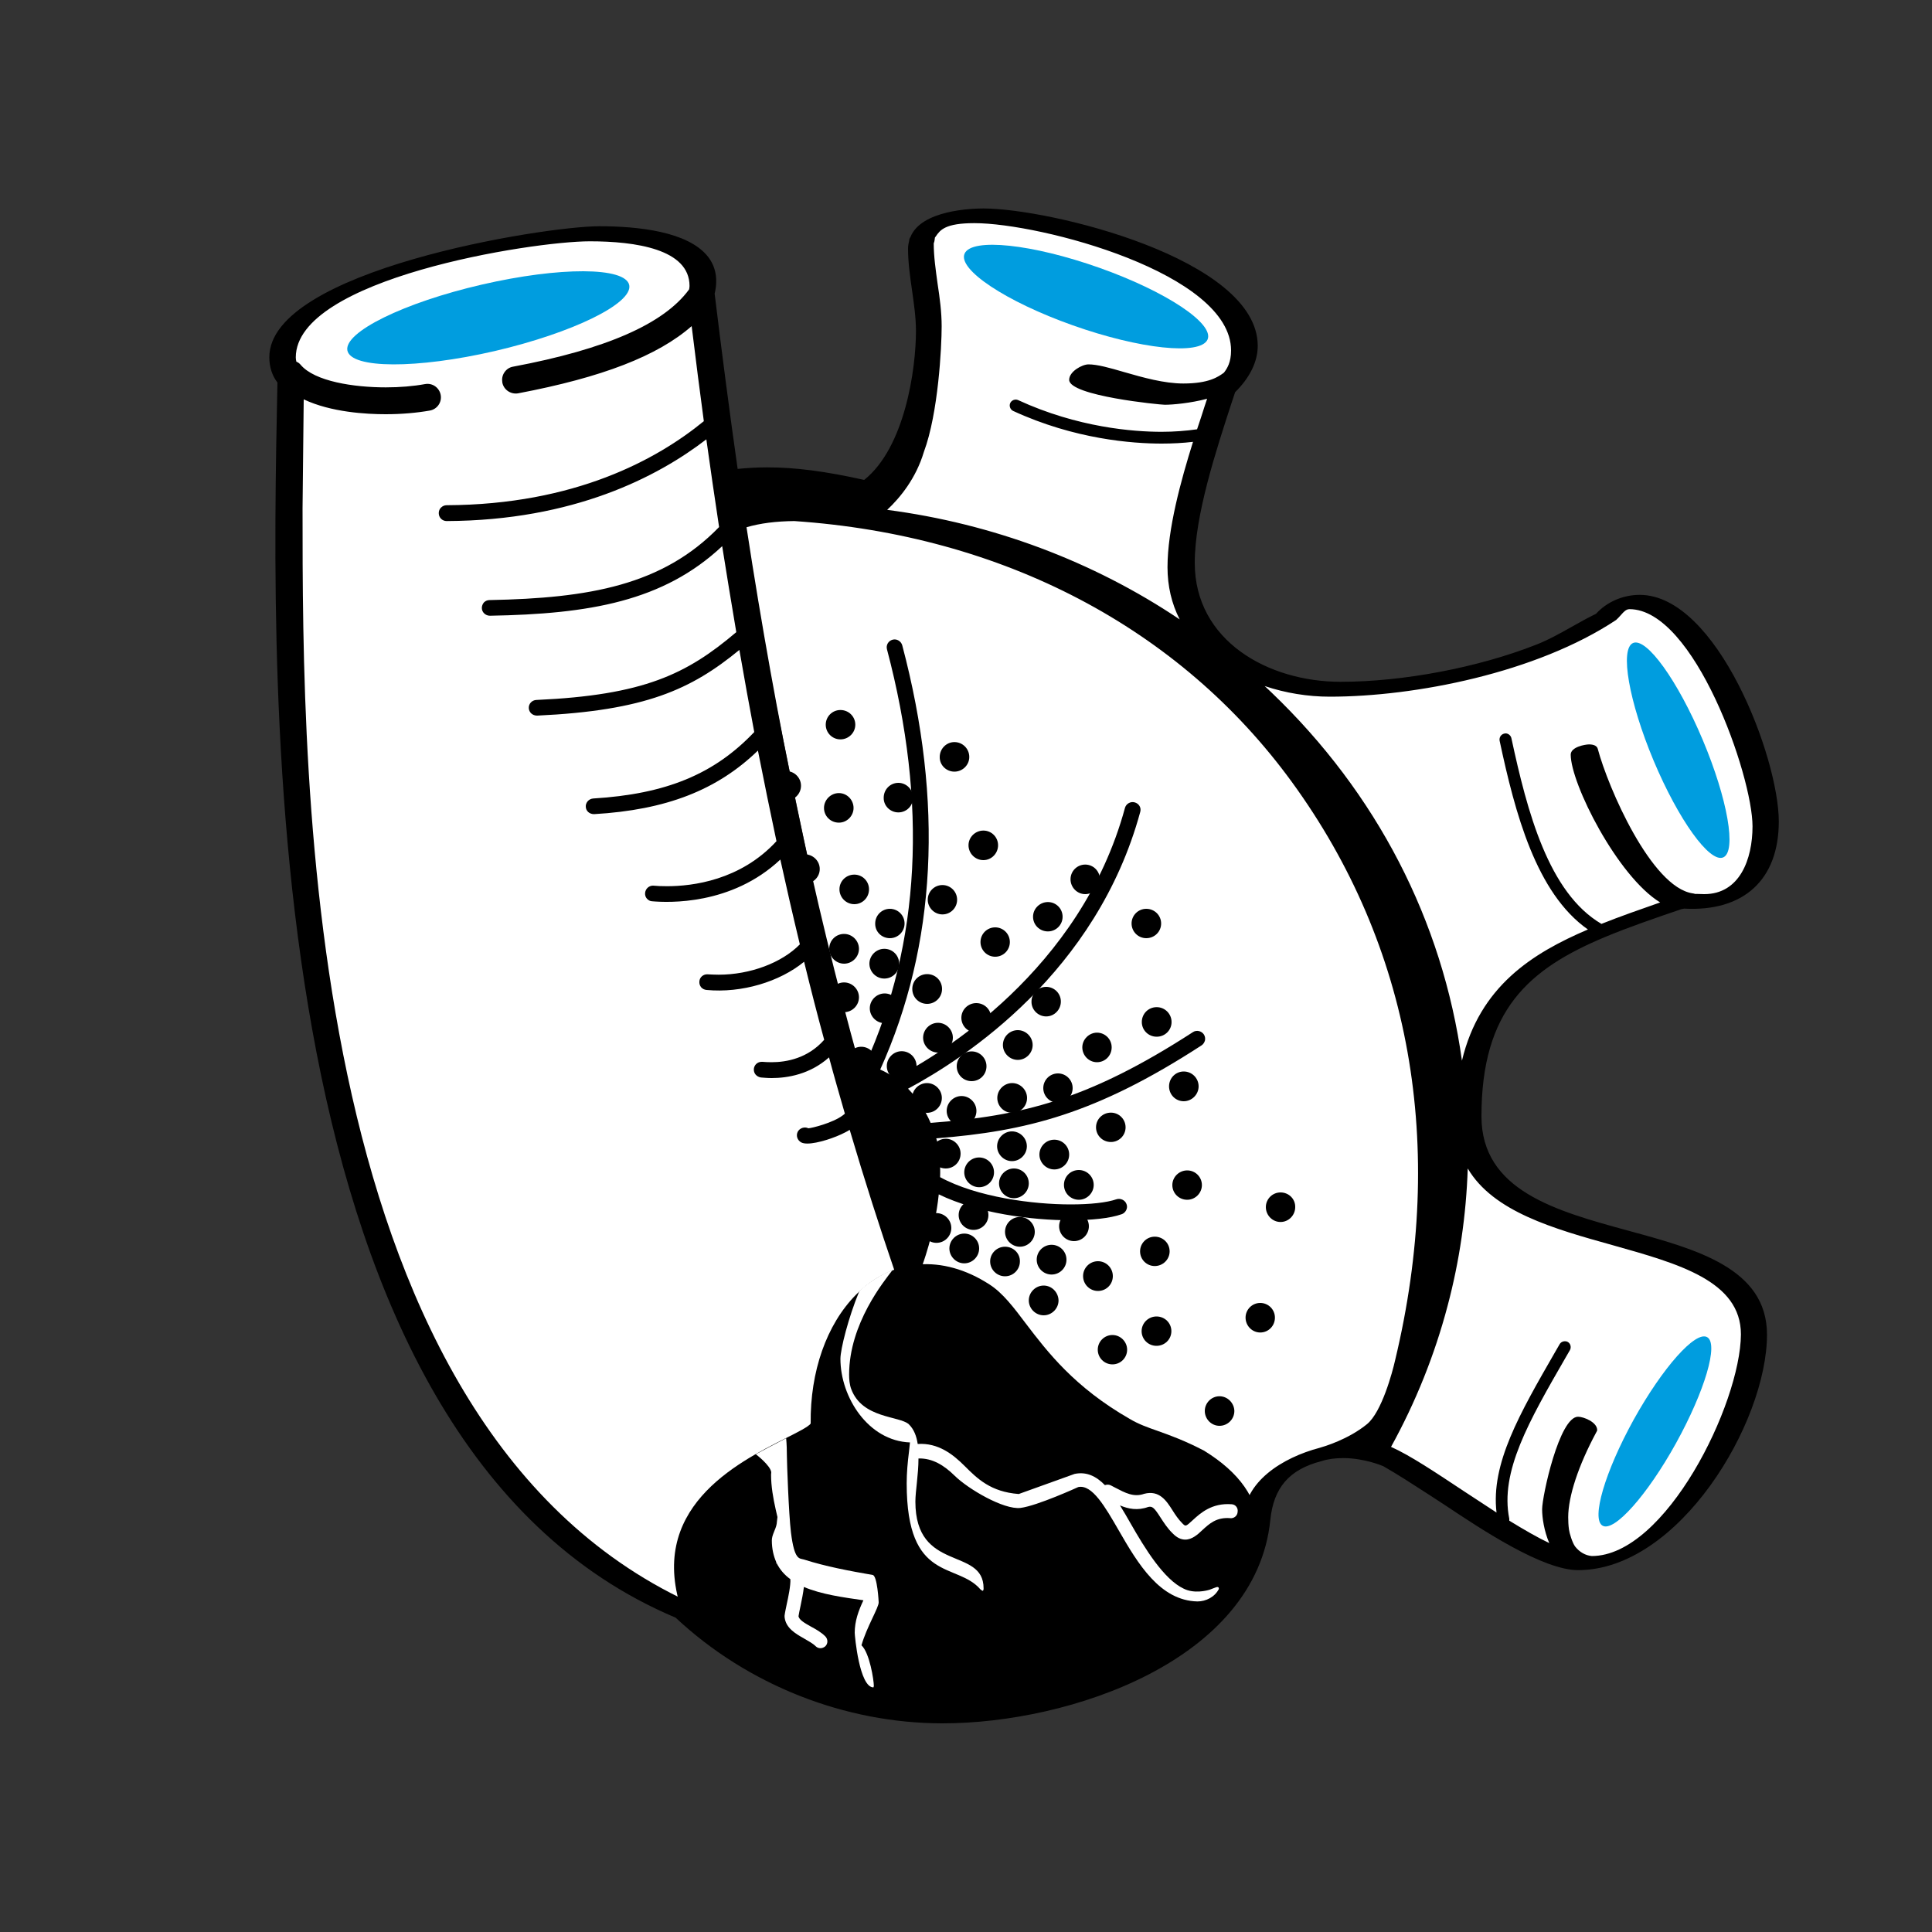 <?xml version="1.0" encoding="utf-8"?>
<!-- Generator: Adobe Illustrator 24.0.1, SVG Export Plug-In . SVG Version: 6.00 Build 0)  -->
<svg version="1.1" id="Layer_1" xmlns="http://www.w3.org/2000/svg" xmlns:xlink="http://www.w3.org/1999/xlink" x="0px" y="0px"
	 viewBox="0 0 100 100" style="enable-background:new 0 0 100 100;" xml:space="preserve">
<rect x="0" y="0" width="100" height="100" fill="#333333" stroke="none"/>
<style type="text/css">
	.st0{fill-rule:evenodd;clip-rule:evenodd;fill:#FFFFFF;}
	.st1{fill-rule:evenodd;clip-rule:evenodd;fill:#009DDF;}
	.st2{fill:#FFFFFF;}
</style>
<g>
	<path class="st0" d="M37.9,24.7c1.77-0.29,3.86-0.09,6.87,0.61c0,0,4.67-2.63,2.93-12.35c-0.86-4.95,21.98,1.25,15.58,7.31
		c-1.61,4.96-2.22,7.46-2.12,9.33c0.53,4.04,3.66,5.97,7.94,6.06c4.28-0.09,10.2-1.15,14.05-3.75c4.04-4.86,13.8,15.63,4.04,14.71
		c-3.11,1.07-5.58,2.19-7.41,3.37c-2.98,1.78-3.51,2.84-3.75,7.26c-0.73,6.99,12.55,6.97,14.09,9.5c2.74,3.44-3.7,15.9-9.23,13.96
		c-2.5-0.71-9.36-6.03-10.26-5.75c-4.08,0.13-5.7,2.12-5.57,3.84c-0.62,8.56-18.35,15.09-29.48,4.64
		c-15.32-6.46-21.31-26.58-20.53-63.8c-4.14-5.44,22.9-11.36,21.26-4.38c2.13,18.03,9.92,49.64,10.71,50.4
		C43.09,53.12,37.9,24.7,37.9,24.7z"/>
	<g>
		<path class="st1" d="M24.94,14.73c-4.03,0.93-7.14,2.46-6.96,3.41c0.19,0.95,3.6,0.96,7.63,0.03c4.03-0.94,7.14-2.46,6.96-3.41
			C32.38,13.81,28.97,13.8,24.94,14.73z"/>
		<path class="st1" d="M56.9,13.86c-3.47-1.23-6.59-1.56-6.97-0.74c-0.38,0.82,2.13,2.49,5.6,3.72c3.47,1.23,6.59,1.56,6.97,0.74
			C62.87,16.76,60.37,15.09,56.9,13.86z"/>
		<path class="st1" d="M88.13,38.29c-1.29-3.06-2.9-5.3-3.6-5.01c-0.7,0.3-0.22,3.03,1.06,6.09c1.29,3.07,2.9,5.3,3.6,5.01
			C89.9,44.08,89.42,41.35,88.13,38.29z"/>
		<path class="st1" d="M84.56,73.48c-1.49,2.7-2.21,5.15-1.61,5.49c0.6,0.34,2.31-1.58,3.8-4.27c1.49-2.7,2.22-5.15,1.61-5.49
			C87.76,68.87,86.06,70.78,84.56,73.48z"/>
	</g>
	<path d="M65.14,79.11c-0.03-1.53-0.97-2.89-2.83-4.03c-1-0.52-1.73-0.78-2.37-1.01c-0.54-0.19-1-0.35-1.47-0.63
		c-2.86-1.64-4.25-3.46-5.37-4.93c-0.64-0.85-1.2-1.59-1.89-2.03c-2.44-1.58-5.05-1.35-6.91,0.54c-1.52,1.54-2.37,3.97-2.34,6.66
		c-0.09,0.16-0.73,0.48-1.31,0.77c-2.53,1.28-7.24,3.66-5.31,9.07c1.4,2.6,7.38,5.38,14.05,5.38l0,0c3.32,0,8.14-0.7,12.27-4.03
		c2.27-2.01,3.43-3.91,3.46-5.61l0.01-0.05c0-0.03,0.01-0.06,0.01-0.09H65.14z"/>
	<path class="st2" d="M63.75,77.86c-1.02-0.08-1.62,0.46-2.01,0.82c-0.37,0.34-0.37,0.34-0.54,0.17c-0.21-0.21-0.37-0.45-0.52-0.69
		c-0.3-0.47-0.67-1.05-1.46-0.84c-0.54,0.19-0.98-0.05-1.5-0.32l-0.23-0.12c-0.1-0.05-0.21-0.04-0.3-0.01
		c-0.45-0.46-0.95-0.71-1.57-0.58l-2.89,1.04c-1.45-0.11-2.14-0.79-2.81-1.46c-0.59-0.59-1.36-1.2-2.42-1.13
		c-0.06-0.41-0.2-0.77-0.46-1.02c-0.48-0.44-2.41-0.29-2.98-1.82c-0.09-0.24-0.11-0.51-0.11-0.75c0-2.65,1.83-4.86,2.23-5.39
		c-0.44,0.1-1.46,0.77-1.71,1.09c-0.56,1.35-0.97,2.99-0.97,3.48c0,1.99,1.44,4.25,3.6,4.33l-0.05,0.47
		c-0.07,0.55-0.12,1.1-0.12,1.65c0,5.17,2.6,4.06,3.82,5.49l0.1,0.07c0.06,0,0.06-0.09,0.06-0.13c0-2.16-3.53-0.8-3.53-4.49
		c0-0.53,0.16-1.4,0.16-2.23c0.72-0.02,1.32,0.35,1.87,0.89c0.7,0.69,2.54,1.77,3.41,1.67c0.87-0.11,2.99-1.08,2.99-1.08
		c0.72-0.15,1.39,1.02,2.1,2.25c0.99,1.72,2.13,3.63,4.07,3.67c0.44,0,0.9-0.23,1.11-0.65c-0.01-0.19-0.18-0.06-0.47,0.04
		c-0.15,0.05-0.81,0.22-1.35-0.05c-1.03-0.48-2.02-2.1-2.74-3.36c-0.19-0.33-0.37-0.65-0.56-0.95c0.43,0.18,0.91,0.28,1.46,0.08
		c0.21-0.05,0.31,0.03,0.64,0.55c0.17,0.26,0.36,0.56,0.62,0.81c0.23,0.24,0.45,0.33,0.66,0.33c0.35,0,0.65-0.27,0.87-0.48
		c0.37-0.34,0.74-0.69,1.46-0.63c0.19,0.02,0.37-0.12,0.38-0.33C64.09,78.05,63.95,77.87,63.75,77.86z"/>
	<path d="M84.28,63.7c-3.73-1.02-7.6-2.07-7.6-5.92c0-5.5,2.44-7.63,6.42-9.29c1.2-0.5,2.54-0.96,3.95-1.44
		c0.04,0,0.09-0.01,0.11-0.02c3.1,0.17,4.91-1.5,4.91-4.51c0-3.31-3.2-11.73-7.2-11.73c-0.87,0-1.71,0.37-2.26,0.98
		c-0.43,0.21-0.85,0.44-1.25,0.67c-0.59,0.33-1.19,0.67-1.85,0.93c-3,1.18-6.88,1.92-10.12,1.92c-3.75,0-7.55-2.12-7.55-6.16
		c0-2.46,1.11-5.83,1.91-8.29l0.18-0.54c0.76-0.75,1.17-1.58,1.17-2.4c0-4.51-10.78-7.11-14.2-7.11c-0.54,0-3.23,0.07-3.78,1.49
		c-0.04,0.05-0.06,0.1-0.06,0.18c-0.04,0.15-0.06,0.28-0.06,0.41c0,0.7,0.1,1.42,0.2,2.11c0.1,0.71,0.21,1.44,0.21,2.15
		c0,1.94-0.56,6.02-2.68,7.71c-2.02-0.45-3.57-0.65-5.03-0.65c-0.49,0-1,0.03-1.52,0.08c-0.42-2.95-0.82-6.02-1.19-9.07
		c0.18-0.75,0.06-1.4-0.35-1.92c-1.03-1.3-3.62-1.57-5.62-1.57c-2.88,0-17.08,2.28-17.08,6.78c0,0.51,0.15,0.96,0.42,1.31
		c-0.34,16.43-1.13,54.77,20.61,63.93c3.72,3.48,8.75,5.47,13.82,5.47c6.6,0,16.22-3.26,16.96-10.52c0.17-1.68,0.98-2.62,2.64-3.05
		c0.34-0.11,0.72-0.16,1.13-0.16c1.12,0,2.08,0.42,2.08,0.42c0.75,0.43,1.49,0.91,2.2,1.37l0.25,0.16c0.21,0.13,0.46,0.31,0.75,0.49
		c1.89,1.26,5.05,3.36,6.88,3.36c5.21,0,9.78-7.61,9.78-12.2C91.45,65.65,87.81,64.66,84.28,63.7z M48.38,12.39
		c0-0.03,0.01-0.06,0.01-0.09l0.05-0.07c0.22-0.32,0.48-0.68,1.99-0.68c3.42,0,13.29,2.59,13.29,6.59c0,0.61-0.2,0.93-0.37,1.15
		c-0.29,0.21-0.77,0.56-2.1,0.56c-0.99,0-2.09-0.31-3.06-0.59c-0.75-0.22-1.39-0.4-1.85-0.4c-0.33,0-1,0.37-1,0.8
		c0,0.83,4.7,1.29,4.95,1.29c0.4,0,1.32-0.08,2.19-0.31l-0.13,0.39c-0.12,0.38-0.25,0.78-0.39,1.19c-0.56,0.08-1.18,0.13-1.84,0.13
		c-1.45,0-4.34-0.22-7.42-1.64c-0.15-0.07-0.34,0-0.41,0.15c-0.07,0.15,0,0.34,0.15,0.41c3.19,1.47,6.18,1.69,7.69,1.69
		c0.56,0,1.11-0.03,1.62-0.09c-0.63,2.01-1.32,4.52-1.32,6.49c0,0.97,0.21,1.88,0.63,2.7c-4.48-3.01-9.7-4.96-15.14-5.67
		c0.68-0.64,1.49-1.63,1.9-3c0.75-2.01,0.92-5.45,0.92-6.5c0-0.74-0.1-1.48-0.21-2.2c-0.1-0.73-0.2-1.41-0.2-2.09
		C48.36,12.53,48.37,12.46,48.38,12.39z M49.86,88.45c-5.28,0-9.77-1.74-13.76-5.33c-20.44-9-20.44-42.5-20.44-56.81l0.06-5.64
		c1.41,0.67,3.25,0.77,4.24,0.77c0.82,0,1.61-0.07,2.29-0.19c0.38-0.07,0.63-0.43,0.56-0.81c-0.07-0.37-0.42-0.63-0.81-0.56
		c-0.6,0.11-1.3,0.17-2.03,0.17c-1.66,0-3.69-0.31-4.41-1.17c-0.06-0.07-0.12-0.12-0.22-0.16c-0.02-0.08-0.03-0.16-0.03-0.22
		c0-4.08,12.21-6.01,15.22-6.01c2.35,0,5.16,0.4,5.16,2.31c0,0.05-0.01,0.11-0.02,0.17l-0.01,0.02c-1.3,1.77-4.27,3.08-9.11,3.99
		c-0.18,0.03-0.34,0.14-0.44,0.29c-0.11,0.16-0.14,0.34-0.11,0.53c0.07,0.37,0.43,0.62,0.81,0.56c4.37-0.83,7.23-1.94,8.99-3.48
		c0.22,1.81,0.43,3.43,0.63,4.92c-2.42,1.98-6.67,4.32-13.31,4.35c-0.11,0-0.21,0.04-0.29,0.12c-0.08,0.07-0.12,0.18-0.12,0.29
		c0,0.23,0.18,0.41,0.41,0.41c6.58-0.03,10.92-2.29,13.44-4.23c0.21,1.5,0.43,3.03,0.66,4.54c-2.92,3.01-6.71,3.68-11.88,3.78
		c-0.11,0-0.21,0.04-0.29,0.12c-0.07,0.08-0.11,0.18-0.11,0.29c0,0.22,0.19,0.4,0.42,0.4c5.14-0.09,8.97-0.74,12.02-3.6
		c0.22,1.39,0.46,2.85,0.73,4.45c-2.57,2.18-4.79,3.26-10.35,3.51c-0.23,0.01-0.4,0.2-0.39,0.42c0.01,0.22,0.19,0.39,0.43,0.39l0,0
		c5.6-0.26,7.97-1.35,10.47-3.4c0.27,1.55,0.52,2.94,0.77,4.25c-2.07,2.18-4.56,3.21-8.34,3.44c-0.11,0.01-0.21,0.06-0.28,0.14
		c-0.07,0.08-0.11,0.19-0.1,0.29c0.01,0.22,0.19,0.38,0.43,0.38c0,0,0,0,0,0c3.73-0.22,6.36-1.24,8.48-3.29
		c0.32,1.62,0.64,3.19,0.96,4.69c-1.87,2.03-4.35,2.33-5.67,2.33c-0.29,0-0.52-0.01-0.72-0.03c-0.21,0-0.39,0.16-0.41,0.38
		c-0.01,0.1,0.02,0.21,0.09,0.29c0.07,0.08,0.17,0.14,0.28,0.14c0.82,0.07,4.1,0.22,6.63-2.16c0.3,1.37,0.63,2.81,1.01,4.39
		c-0.94,0.96-2.58,1.57-4.2,1.57c-0.19,0-0.37-0.01-0.6-0.02c-0.21,0-0.39,0.16-0.4,0.37c-0.01,0.11,0.02,0.21,0.09,0.3
		c0.07,0.08,0.17,0.13,0.28,0.14c1.82,0.17,3.78-0.42,5.05-1.46c0.35,1.43,0.69,2.76,1.04,4.04c-0.85,0.96-1.95,1.16-2.73,1.16
		c-0.18,0-0.34-0.01-0.46-0.02l-0.05,0c-0.21,0-0.38,0.16-0.4,0.36c-0.01,0.11,0.02,0.22,0.09,0.3c0.07,0.08,0.16,0.13,0.27,0.15
		c0.15,0.01,0.34,0.03,0.56,0.03c0.82,0,1.98-0.19,2.97-1.07c0.26,0.97,0.54,1.94,0.82,2.91c-0.02,0.02-0.06,0.06-0.12,0.1
		c-0.51,0.38-1.58,0.65-1.77,0.66c-0.2-0.1-0.45-0.01-0.55,0.18c-0.1,0.2-0.02,0.44,0.18,0.55c0.08,0.04,0.18,0.06,0.32,0.06
		c0.52,0,1.43-0.3,1.96-0.58c0.08-0.04,0.15-0.08,0.23-0.13c0.78,2.64,1.56,5.07,2.36,7.41c0.04,0.12,0.18,0.19,0.41,0.19
		c0.12,0,0.95-0.1,0.94-0.46c0.01-0.01,0.69-1.79,0.9-3.8c2.02,0.98,4.81,1.34,6.78,1.34c1.13,0,2.08-0.1,2.68-0.31
		c0.1-0.03,0.19-0.11,0.24-0.21c0.05-0.1,0.06-0.21,0.02-0.31c-0.07-0.21-0.31-0.32-0.51-0.26c-0.52,0.18-1.37,0.27-2.39,0.27
		c-1.93,0-4.84-0.37-6.75-1.41c0.02-0.65-0.03-1.24-0.13-1.77c-0.02-0.08-0.05-0.16-0.07-0.24c4.66-0.37,8.26-1.26,13.73-4.81
		c0.09-0.06,0.15-0.15,0.18-0.26c0.02-0.11,0-0.22-0.06-0.31c-0.12-0.18-0.38-0.24-0.56-0.12c-5.42,3.51-8.84,4.34-13.58,4.7
		c-0.3-0.69-0.7-1.29-1.17-1.77c2.97-1.59,9.76-6.02,12.02-14.33c0.06-0.22-0.07-0.43-0.29-0.49c-0.21-0.06-0.44,0.07-0.5,0.28
		c-2.29,8.43-9.6,12.79-11.9,13.98c-0.25-0.17-0.5-0.31-0.77-0.43c2.91-6.45,3.29-13.84,1.14-21.96c-0.06-0.21-0.28-0.35-0.5-0.29
		c-0.22,0.06-0.35,0.28-0.29,0.5c2.11,7.97,1.73,15.2-1.13,21.5c-0.1-0.02-0.21-0.04-0.31-0.05c-2.36-8.5-4.27-17.58-5.83-27.77
		c0.72-0.21,1.53-0.31,2.47-0.32C51.9,27.7,61.06,32.5,66.87,40.48c6.16,8.46,8.01,18.8,5.34,29.93c-0.14,0.62-0.69,2.67-1.45,3.3
		c-0.98,0.8-2.22,1.16-2.46,1.23c-1.9,0.5-3.94,1.75-3.94,3.74C64.36,85.1,54.92,88.45,49.86,88.45z M82.39,80.54
		c-0.33-0.03-0.63-0.2-0.86-0.49c-0.15-0.2-0.3-0.71-0.32-0.88c-0.03-0.21-0.04-0.43-0.04-0.64c0-1.08,0.53-2.68,1.45-4.39
		c0.05-0.09,0.05-0.09,0.05-0.12c0-0.41-0.7-0.69-0.99-0.69c-0.97,0-1.86,4.11-1.86,4.79c0,0.43,0.1,1.12,0.37,1.75
		c-0.59-0.28-1.27-0.67-2.07-1.16c0-0.03,0-0.07,0-0.1c-0.49-2.43,1.01-5.04,2.92-8.35l0.22-0.38c0.08-0.15,0.03-0.34-0.11-0.42
		c-0.14-0.08-0.34-0.03-0.42,0.11l-0.22,0.38c-1.86,3.23-3.35,5.81-3.05,8.34c-0.57-0.37-1.15-0.75-1.71-1.12
		c-1.42-0.94-2.76-1.84-3.75-2.28c1.28-2.32,2.26-4.77,2.93-7.31c0.61-2.3,0.96-4.68,1.04-7.1c1.32,2.24,4.45,3.12,7.5,3.97
		c3.41,0.96,6.64,1.85,6.64,4.62C90.08,72.68,86.21,80.54,82.39,80.54z M83.91,31.82c0.13-0.15,0.26-0.29,0.43-0.29
		c3.36,0,6.37,8.64,6.37,11.24c0,1.7-0.66,3.51-2.5,3.51c-0.11,0-0.23-0.01-0.34-0.01l-0.13,0c-0.04-0.01-0.09-0.03-0.13-0.03
		c-2.14-0.32-4.38-5.48-4.91-7.48c-0.04-0.15-0.2-0.23-0.45-0.23c-0.2,0-0.95,0.13-0.95,0.53c0,1.5,2.42,6.3,4.63,7.65
		c-1.06,0.37-2.09,0.73-3.04,1.11c-2.74-1.61-3.84-5.8-4.66-9.61c-0.03-0.14-0.16-0.25-0.3-0.25l-0.07,0.01
		c-0.17,0.04-0.27,0.2-0.24,0.37c0.8,3.75,1.89,7.89,4.57,9.77c-2.88,1.23-5.6,2.94-6.52,6.79c-1.01-7.26-4.41-13.84-9.86-19.06
		c-0.12-0.11-0.23-0.22-0.35-0.33c1.07,0.36,2.23,0.55,3.37,0.55c4.4,0,10.69-1.23,14.82-3.97C83.74,32.01,83.82,31.92,83.91,31.82z
		"/>
	<g>
		<path d="M44.58,54.18c-0.42,0-0.77,0.34-0.77,0.77s0.35,0.77,0.77,0.77c0.43,0,0.77-0.35,0.77-0.77S45,54.18,44.58,54.18z"/>
		<path d="M46.67,54.41c-0.42,0-0.77,0.35-0.77,0.77c0,0.42,0.35,0.77,0.77,0.77s0.77-0.35,0.77-0.77
			C47.44,54.76,47.1,54.41,46.67,54.41z"/>
		<path d="M48.75,56.83c0-0.42-0.35-0.77-0.77-0.77c-0.42,0-0.77,0.35-0.77,0.77c0,0.42,0.35,0.77,0.77,0.77
			C48.41,57.6,48.75,57.25,48.75,56.83z"/>
		<path d="M51.06,55.19c0-0.42-0.34-0.77-0.77-0.77c-0.42,0-0.77,0.34-0.77,0.77c0,0.43,0.34,0.77,0.77,0.77
			C50.72,55.96,51.06,55.62,51.06,55.19z"/>
		<path d="M49.32,53.71c0-0.42-0.35-0.77-0.77-0.77s-0.77,0.35-0.77,0.77s0.35,0.77,0.77,0.77S49.32,54.13,49.32,53.71z"/>
		<path d="M46.56,52.19c0-0.42-0.35-0.77-0.77-0.77s-0.77,0.35-0.77,0.77c0,0.42,0.35,0.77,0.77,0.77S46.56,52.62,46.56,52.19z"/>
		<path d="M44.46,51.62c0-0.42-0.35-0.77-0.77-0.77c-0.43,0-0.77,0.35-0.77,0.77c0,0.43,0.35,0.77,0.77,0.77
			C44.11,52.39,44.46,52.04,44.46,51.62z"/>
		<path d="M45.77,50.65c0.43,0,0.77-0.34,0.77-0.77s-0.34-0.77-0.77-0.77c-0.42,0-0.77,0.35-0.77,0.77S45.35,50.65,45.77,50.65z"/>
		<path d="M42.92,49.11c0,0.42,0.35,0.77,0.77,0.77c0.42,0,0.77-0.35,0.77-0.77c0-0.42-0.35-0.77-0.77-0.77
			C43.26,48.34,42.92,48.68,42.92,49.11z"/>
		<path d="M47.99,51.96c0.42,0,0.77-0.34,0.77-0.77s-0.34-0.77-0.77-0.77c-0.43,0-0.77,0.34-0.77,0.77S47.56,51.96,47.99,51.96z"/>
		<path d="M51.3,52.68c0-0.42-0.34-0.76-0.77-0.76c-0.42,0-0.77,0.34-0.77,0.76c0,0.43,0.35,0.77,0.77,0.77
			C50.96,53.45,51.3,53.11,51.3,52.68z"/>
		<path d="M51.91,54.09c0,0.42,0.35,0.77,0.77,0.77s0.77-0.35,0.77-0.77s-0.35-0.77-0.77-0.77S51.91,53.66,51.91,54.09z"/>
		<path d="M52.39,57.6c0.43,0,0.77-0.34,0.77-0.77c0-0.42-0.35-0.77-0.77-0.77c-0.42,0-0.77,0.35-0.77,0.77
			C51.62,57.25,51.96,57.6,52.39,57.6z"/>
		<path d="M50.54,57.5c0-0.42-0.35-0.77-0.77-0.77S49,57.08,49,57.5s0.35,0.77,0.77,0.77S50.54,57.93,50.54,57.5z"/>
		<path d="M48.18,59.71c0,0.43,0.34,0.77,0.77,0.77c0.43,0,0.77-0.34,0.77-0.77c0-0.42-0.35-0.77-0.77-0.77
			C48.52,58.95,48.18,59.29,48.18,59.71z"/>
		<path d="M50.68,59.91c-0.43,0-0.77,0.35-0.77,0.77s0.35,0.77,0.77,0.77c0.42,0,0.77-0.34,0.77-0.77S51.1,59.91,50.68,59.91z"/>
		<path d="M52.48,62.02c0.42,0,0.77-0.35,0.77-0.77c0-0.43-0.35-0.77-0.77-0.77s-0.77,0.35-0.77,0.77
			C51.71,61.68,52.06,62.02,52.48,62.02z"/>
		<path d="M52.38,60.1c0.42,0,0.77-0.35,0.77-0.77c0-0.42-0.35-0.77-0.77-0.77s-0.77,0.35-0.77,0.77
			C51.61,59.75,51.96,60.1,52.38,60.1z"/>
		<path d="M55.84,62.1c0.42,0,0.77-0.35,0.77-0.77c0-0.43-0.35-0.77-0.77-0.77c-0.43,0-0.77,0.34-0.77,0.77
			C55.07,61.76,55.42,62.1,55.84,62.1z"/>
		<path d="M48.47,62.79c-0.42,0-0.77,0.34-0.77,0.77c0,0.42,0.35,0.77,0.77,0.77c0.43,0,0.77-0.35,0.77-0.77
			C49.24,63.14,48.89,62.79,48.47,62.79z"/>
		<path d="M49.91,63.85c-0.42,0-0.77,0.35-0.77,0.77c0,0.42,0.35,0.77,0.77,0.77s0.77-0.35,0.77-0.77
			C50.68,64.19,50.33,63.85,49.91,63.85z"/>
		<path d="M50.39,62.12c-0.42,0-0.77,0.35-0.77,0.77c0,0.43,0.35,0.77,0.77,0.77c0.42,0,0.77-0.34,0.77-0.77
			C51.16,62.46,50.81,62.12,50.39,62.12z"/>
		<path d="M52.79,64.53c0.42,0,0.77-0.35,0.77-0.77c0-0.42-0.35-0.77-0.77-0.77c-0.42,0-0.77,0.34-0.77,0.77
			C52.02,64.18,52.37,64.53,52.79,64.53z"/>
		<path d="M52.02,64.53c-0.42,0-0.77,0.34-0.77,0.76c0,0.43,0.35,0.77,0.77,0.77c0.43,0,0.77-0.35,0.77-0.77
			C52.8,64.87,52.45,64.53,52.02,64.53z"/>
		<path d="M54.43,64.43c-0.42,0-0.77,0.34-0.77,0.77s0.35,0.77,0.77,0.77s0.77-0.34,0.77-0.77S54.85,64.43,54.43,64.43z"/>
		<path d="M56.36,63.47c0-0.42-0.35-0.77-0.77-0.77s-0.77,0.35-0.77,0.77s0.34,0.77,0.77,0.77S56.36,63.89,56.36,63.47z"/>
		<path d="M54.02,66.54c-0.42,0-0.77,0.35-0.77,0.77c0,0.42,0.35,0.77,0.77,0.77c0.42,0,0.77-0.35,0.77-0.77
			C54.78,66.89,54.44,66.54,54.02,66.54z"/>
		<path d="M57.6,66.05c0-0.42-0.34-0.77-0.77-0.77c-0.43,0-0.77,0.35-0.77,0.77c0,0.43,0.35,0.77,0.77,0.77
			C57.26,66.82,57.6,66.48,57.6,66.05z"/>
		<path d="M54.57,58.99c-0.43,0-0.77,0.35-0.77,0.77s0.35,0.77,0.77,0.77c0.42,0,0.77-0.34,0.77-0.77S54.99,58.99,54.57,58.99z"/>
		<path d="M41.66,44.22c-0.42,0-0.76,0.34-0.76,0.76c0,0.42,0.34,0.76,0.76,0.76c0.42,0,0.77-0.34,0.77-0.76
			C42.43,44.56,42.08,44.22,41.66,44.22z"/>
		<path d="M43.45,46.03c0,0.42,0.34,0.77,0.77,0.77c0.42,0,0.76-0.34,0.76-0.77c0-0.42-0.34-0.76-0.76-0.76
			C43.79,45.27,43.45,45.61,43.45,46.03z"/>
		<path d="M46.06,48.56c0.42,0,0.76-0.34,0.76-0.76c0-0.42-0.34-0.76-0.76-0.76c-0.42,0-0.76,0.34-0.76,0.76
			C45.29,48.22,45.63,48.56,46.06,48.56z"/>
		<path d="M48.78,47.33c0.42,0,0.76-0.34,0.76-0.76c0-0.42-0.34-0.76-0.76-0.76c-0.42,0-0.76,0.34-0.76,0.76
			C48.02,46.98,48.36,47.33,48.78,47.33z"/>
		<path d="M50.75,48.76c0,0.42,0.34,0.76,0.76,0.76c0.42,0,0.76-0.34,0.76-0.76c0-0.42-0.34-0.76-0.76-0.76
			C51.09,48,50.75,48.34,50.75,48.76z"/>
		<path d="M54.24,48.21c0.42,0,0.76-0.34,0.76-0.76c0-0.42-0.34-0.76-0.76-0.76s-0.77,0.34-0.77,0.76
			C53.47,47.87,53.81,48.21,54.24,48.21z"/>
		<path d="M56.17,46.28c0.42,0,0.76-0.35,0.76-0.77c0-0.42-0.34-0.76-0.76-0.76c-0.42,0-0.76,0.34-0.76,0.76
			C55.41,45.93,55.75,46.28,56.17,46.28z"/>
		<path d="M50.9,44.52c0.42,0,0.76-0.35,0.76-0.77c0-0.42-0.34-0.76-0.76-0.76c-0.42,0-0.77,0.34-0.77,0.76
			C50.13,44.17,50.47,44.52,50.9,44.52z"/>
		<path d="M49.4,39.94c0.42,0,0.77-0.34,0.77-0.76c0-0.42-0.34-0.77-0.77-0.77c-0.42,0-0.76,0.35-0.76,0.77
			C48.63,39.6,48.98,39.94,49.4,39.94z"/>
		<path d="M46.5,42.05c0.42,0,0.76-0.34,0.76-0.76c0-0.42-0.34-0.77-0.76-0.77c-0.42,0-0.76,0.34-0.76,0.77
			C45.73,41.71,46.08,42.05,46.5,42.05z"/>
		<path d="M44.18,41.82c0-0.42-0.34-0.77-0.76-0.77c-0.42,0-0.77,0.35-0.77,0.77c0,0.42,0.34,0.76,0.77,0.76
			C43.84,42.58,44.18,42.23,44.18,41.82z"/>
		<path d="M41.46,40.67c0-0.42-0.35-0.76-0.76-0.76c-0.42,0-0.77,0.34-0.77,0.76c0,0.42,0.34,0.76,0.77,0.76
			C41.11,41.44,41.46,41.09,41.46,40.67z"/>
		<path d="M43.5,38.27c0.42,0,0.77-0.34,0.77-0.76c0-0.42-0.34-0.76-0.77-0.76c-0.42,0-0.76,0.34-0.76,0.76
			C42.74,37.93,43.08,38.27,43.5,38.27z"/>
		<path d="M54.15,52.61c0.42,0,0.76-0.35,0.76-0.77c0-0.42-0.34-0.76-0.76-0.76c-0.42,0-0.76,0.34-0.76,0.76
			C53.38,52.26,53.73,52.61,54.15,52.61z"/>
		<path d="M56.02,54.21c0,0.42,0.34,0.77,0.76,0.77c0.42,0,0.76-0.34,0.76-0.77c0-0.42-0.34-0.76-0.76-0.76
			C56.37,53.45,56.02,53.8,56.02,54.21z"/>
		<path d="M59.1,52.9c0,0.42,0.34,0.76,0.77,0.76s0.77-0.34,0.77-0.76c0-0.42-0.34-0.77-0.77-0.77S59.1,52.47,59.1,52.9z"/>
		<path d="M60.1,47.8c0-0.42-0.34-0.76-0.77-0.76c-0.42,0-0.76,0.34-0.76,0.76c0,0.42,0.34,0.76,0.76,0.76
			C59.76,48.56,60.1,48.22,60.1,47.8z"/>
		<path d="M56.73,58.35c0,0.42,0.34,0.76,0.77,0.76c0.42,0,0.76-0.34,0.76-0.76c0-0.42-0.34-0.76-0.76-0.76
			C57.07,57.59,56.73,57.93,56.73,58.35z"/>
		<path d="M61.45,60.58c-0.42,0-0.77,0.34-0.77,0.76c0,0.42,0.34,0.76,0.77,0.76c0.42,0,0.76-0.35,0.76-0.76
			C62.21,60.92,61.87,60.58,61.45,60.58z"/>
		<path d="M61.27,57c0.42,0,0.77-0.35,0.77-0.77c0-0.42-0.34-0.77-0.77-0.77c-0.42,0-0.76,0.34-0.76,0.77
			C60.51,56.66,60.85,57,61.27,57z"/>
		<path d="M59.86,68.14c-0.42,0-0.77,0.34-0.77,0.76c0,0.42,0.34,0.76,0.77,0.76s0.77-0.34,0.77-0.76
			C60.63,68.48,60.29,68.14,59.86,68.14z"/>
		<path d="M59.77,65.53c0.42,0,0.77-0.34,0.77-0.76c0-0.42-0.34-0.76-0.77-0.76c-0.42,0-0.76,0.34-0.76,0.76
			C59.01,65.19,59.35,65.53,59.77,65.53z"/>
		<path d="M57.58,69.1c-0.42,0-0.76,0.34-0.76,0.76c0,0.42,0.34,0.76,0.76,0.76c0.42,0,0.76-0.34,0.76-0.76
			C58.34,69.45,58,69.1,57.58,69.1z"/>
		<path d="M63.12,72.27c-0.42,0-0.76,0.35-0.76,0.76c0,0.42,0.34,0.77,0.76,0.77c0.42,0,0.77-0.34,0.77-0.77
			C63.88,72.62,63.54,72.27,63.12,72.27z"/>
		<path d="M65.23,67.44c-0.42,0-0.76,0.34-0.76,0.76c0,0.42,0.34,0.77,0.76,0.77c0.42,0,0.76-0.34,0.76-0.77
			C65.99,67.78,65.65,67.44,65.23,67.44z"/>
		<path d="M66.28,61.72c-0.42,0-0.76,0.34-0.76,0.76c0,0.42,0.34,0.77,0.76,0.77s0.76-0.35,0.76-0.77
			C67.05,62.06,66.71,61.72,66.28,61.72z"/>
		<path d="M54,56.32c0,0.42,0.34,0.76,0.76,0.76c0.42,0,0.76-0.34,0.76-0.76c0-0.42-0.34-0.76-0.76-0.76
			C54.34,55.56,54,55.9,54,56.32z"/>
	</g>
	<path class="st0" d="M45.48,82.93c0-0.03-0.07-1.37-0.31-1.41c-1.2-0.21-2.4-0.43-3.56-0.8c-0.23-0.07-0.49,0.06-0.67-1.4
		c-0.12-0.99-0.21-3.67-0.21-3.94c0-0.26-0.01-0.66-0.04-0.94c-0.36,0.18-1.57,0.83-1.57,0.83s0.75,0.57,0.8,0.93
		c0,0.04-0.01,0.08-0.01,0.13c0,0.6,0.11,1.22,0.24,1.8l0.09,0.39v0.01l-0.04,0.35c-0.05,0.29-0.25,0.56-0.25,0.85
		c0,0.44,0.09,0.81,0.23,1.13c0,0.03,0.01,0.06,0.01,0.09l0.01-0.04c0.17,0.34,0.41,0.61,0.71,0.83c0.02,0.32-0.12,0.98-0.18,1.25
		c-0.05,0.25-0.1,0.46-0.12,0.63l0,0.04l0,0.04c0.06,0.57,0.57,0.86,1.01,1.11c0.22,0.13,0.45,0.25,0.6,0.4
		c0.07,0.07,0.16,0.1,0.25,0.1c0.09,0,0.18-0.04,0.25-0.1c0.14-0.14,0.14-0.36,0-0.51c-0.22-0.22-0.49-0.37-0.75-0.51
		c-0.36-0.2-0.6-0.35-0.64-0.53c0.02-0.14,0.06-0.32,0.1-0.51c0.07-0.33,0.14-0.68,0.18-1.01c0.91,0.39,2.05,0.54,3.08,0.69
		c-0.25,0.53-0.45,1.07-0.45,1.68c0,0.15,0.24,2.83,0.97,2.83l0.02-0.07c0-0.31-0.22-1.72-0.64-2.11
		C44.85,84.23,45.5,83.18,45.48,82.93z"/>
</g>
</svg>
